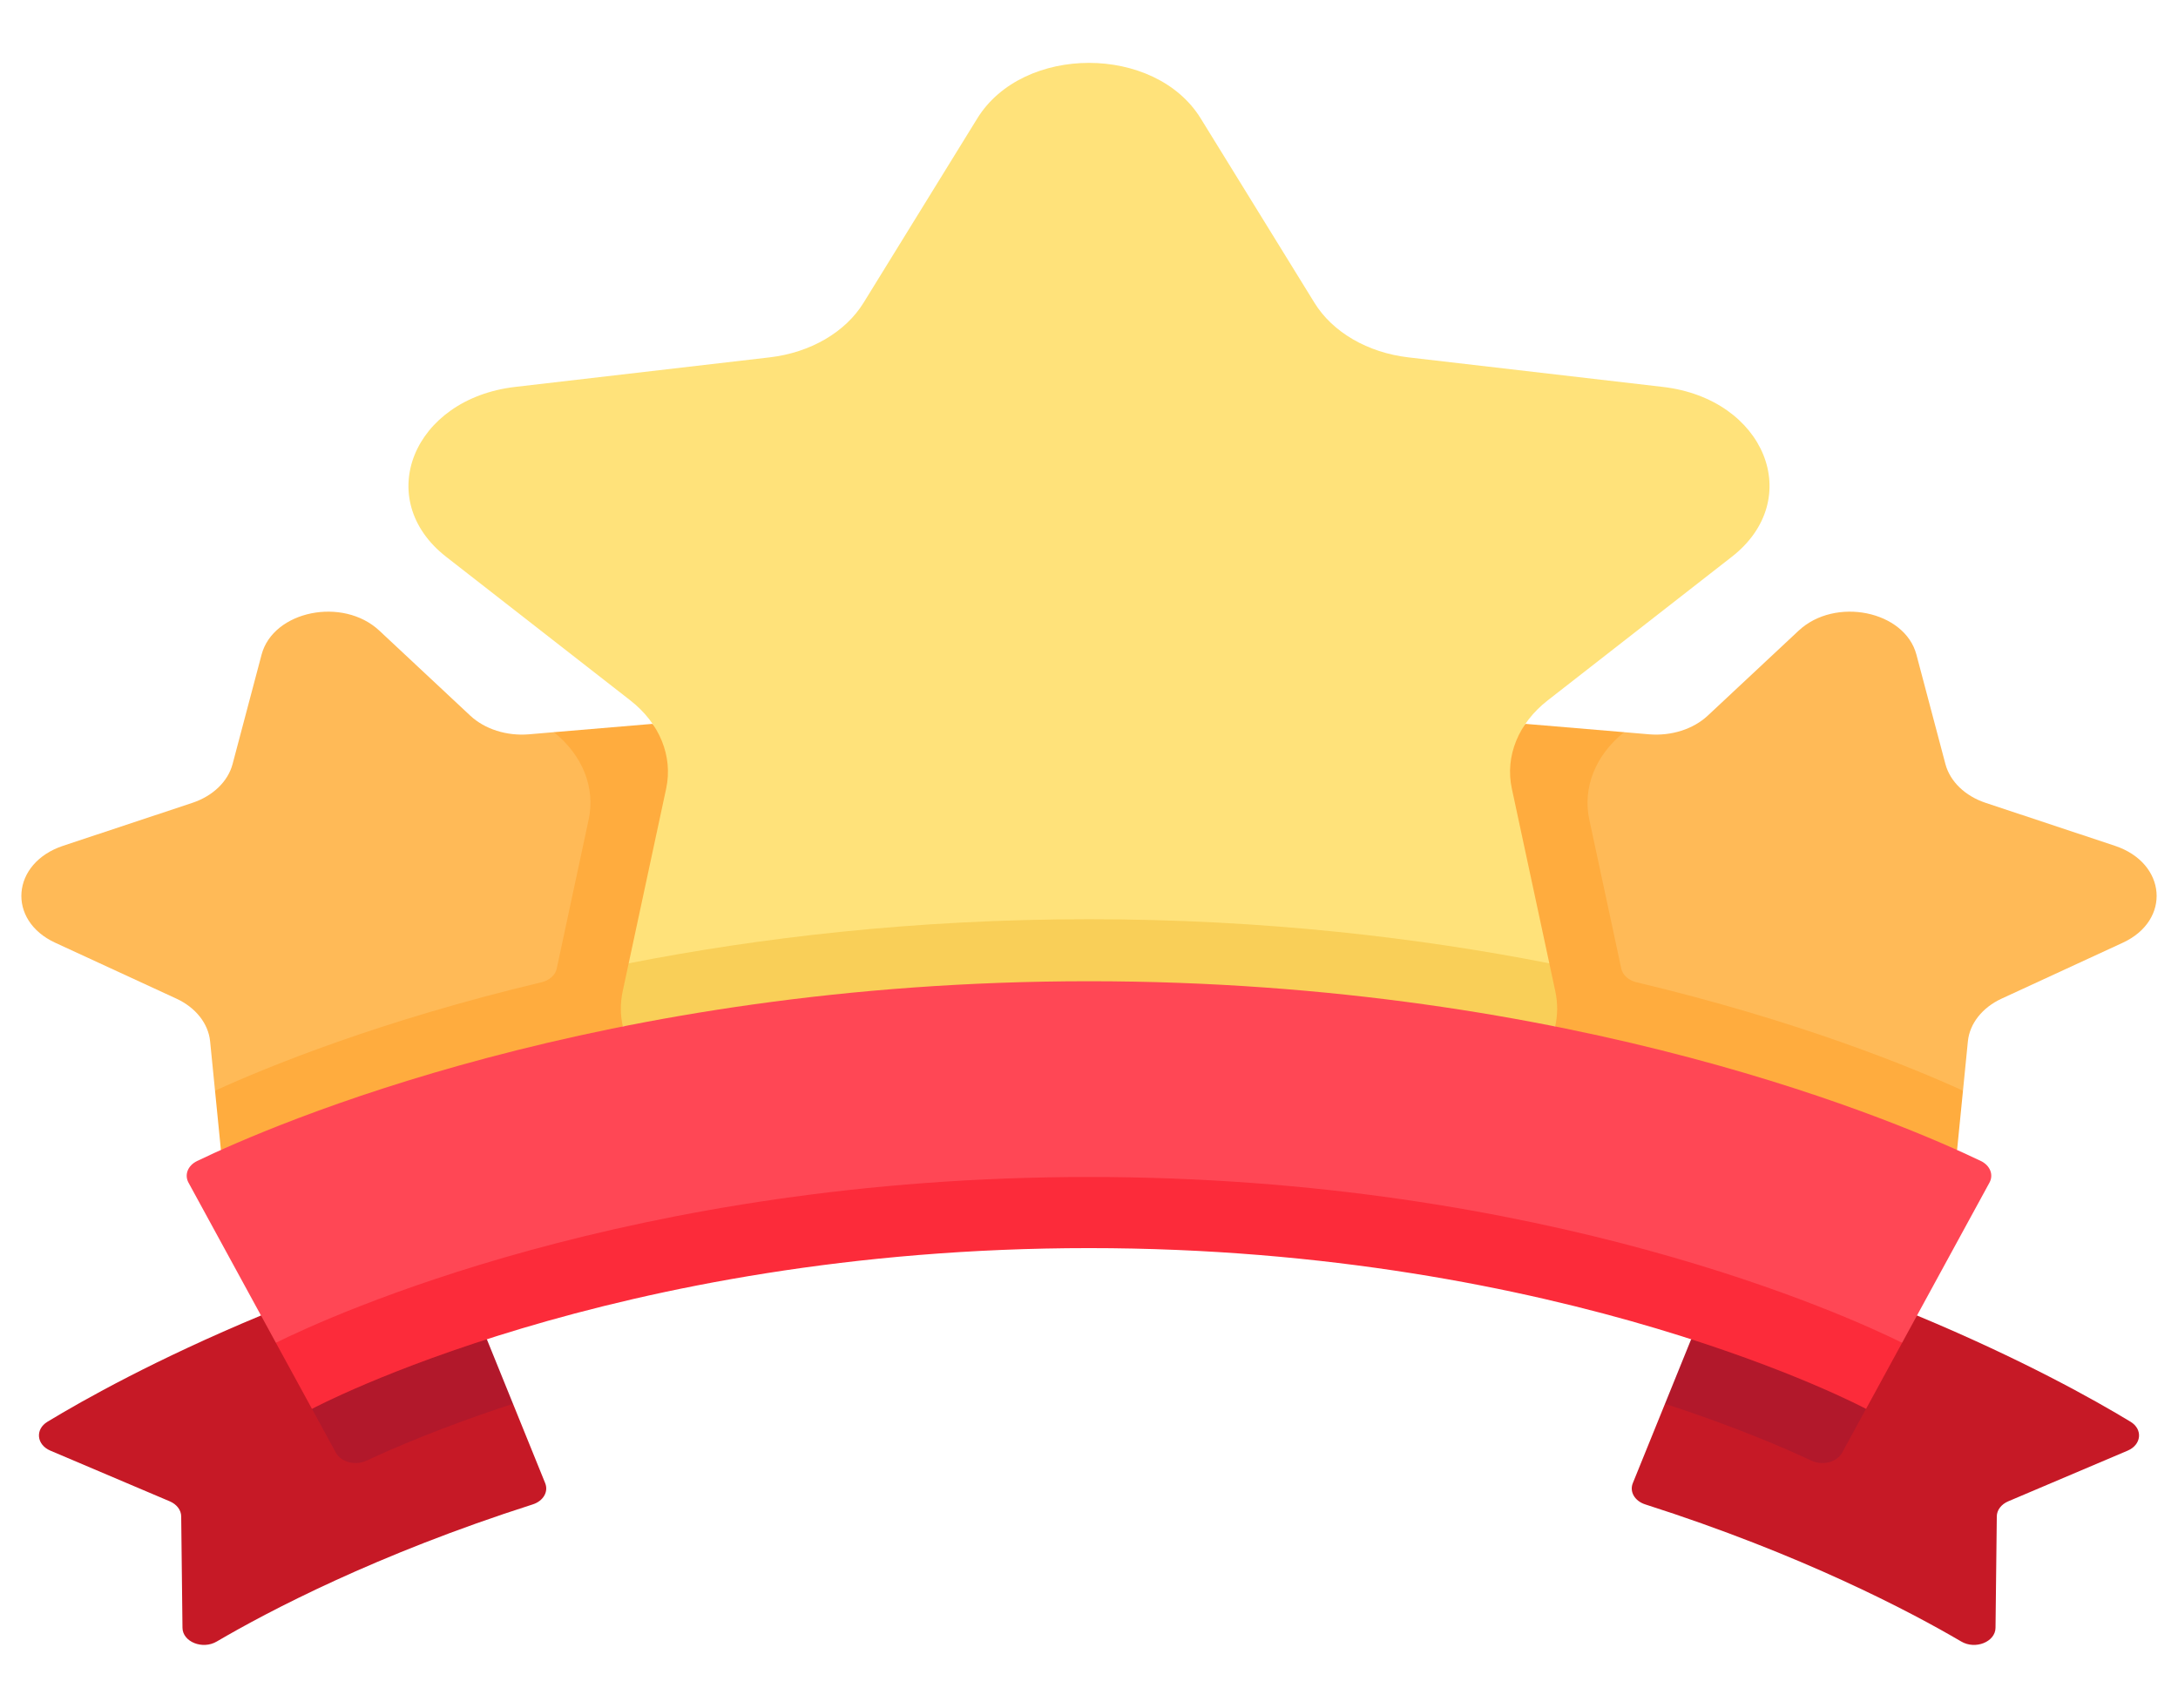 <svg width="51" height="40" viewBox="0 0 51 40" fill="none" xmlns="http://www.w3.org/2000/svg">
<g clip-path="url(#clip0_468_49545)">
<path d="M49.522 19.81L46.498 18.805C46.015 18.645 45.663 18.305 45.554 17.896L44.875 15.333C44.602 14.304 42.972 13.972 42.117 14.771L39.988 16.762C39.648 17.079 39.135 17.242 38.616 17.199L38.031 17.149L36.597 17.657L37.229 23.44L44.928 25.864L45.965 25.546L46.08 24.389C46.122 23.973 46.417 23.599 46.869 23.39L49.706 22.081C50.845 21.556 50.736 20.214 49.522 19.81Z" fill="#FFBA57"/>
<path d="M35.718 16.954L38.031 17.149C37.36 17.685 37.055 18.448 37.215 19.196L37.964 22.687C37.997 22.839 38.135 22.962 38.319 23.006C42.093 23.904 44.731 24.983 45.965 25.546L45.827 26.935L41.02 27.567L36.415 24.042L32.564 20.631L35.718 16.954Z" fill="#FFAC3E"/>
<path d="M1.478 19.81L4.502 18.805C4.985 18.645 5.337 18.305 5.446 17.896L6.125 15.333C6.398 14.304 8.028 13.972 8.883 14.771L11.012 16.762C11.352 17.079 11.865 17.242 12.384 17.199L12.969 17.149L14.402 17.657L13.771 23.44L6.072 25.864L5.035 25.546L4.92 24.389C4.878 23.973 4.583 23.599 4.131 23.39L1.294 22.081C0.155 21.556 0.264 20.214 1.478 19.81Z" fill="#FFBA57"/>
<path d="M15.281 16.954L12.969 17.149C13.64 17.685 13.945 18.448 13.784 19.196L13.036 22.687C13.004 22.839 12.865 22.962 12.681 23.006C8.907 23.904 6.269 24.983 5.035 25.546L5.173 26.935L9.98 27.567L14.585 24.042L18.436 20.631L15.281 16.954Z" fill="#FFAC3E"/>
<path d="M14.76 16.405C15.447 16.941 15.761 17.713 15.599 18.47L14.721 22.563L16.342 23.339H34.658L36.279 22.563L35.401 18.47C35.239 17.713 35.553 16.941 36.24 16.405L40.551 13.042C42.283 11.692 41.327 9.34 38.935 9.062L32.977 8.37C32.026 8.259 31.205 7.782 30.78 7.093L28.116 2.774C27.046 1.039 23.954 1.039 22.884 2.774L20.22 7.093C19.795 7.782 18.974 8.259 18.023 8.37L12.065 9.062C9.673 9.34 8.717 11.692 10.448 13.042L14.76 16.405Z" fill="#FFE27A"/>
<path d="M14.721 22.563L14.581 23.218C14.52 23.505 14.525 23.782 14.585 24.042H36.415C36.475 23.782 36.48 23.505 36.419 23.218L36.279 22.563C33.235 21.966 29.608 21.53 25.5 21.53C21.392 21.53 17.765 21.966 14.721 22.563Z" fill="#F9CF58"/>
<path d="M44.889 30.811L39.6 31.368L40.153 32.383L38.988 32.878L38.234 34.738C38.152 34.94 38.28 35.158 38.526 35.236C42.197 36.41 44.727 37.745 45.926 38.448C46.257 38.643 46.723 38.455 46.727 38.127L46.757 35.517C46.758 35.369 46.861 35.234 47.024 35.164L49.82 33.977C50.145 33.839 50.182 33.478 49.889 33.3C49.047 32.789 47.35 31.836 44.889 30.811Z" fill="#C61926"/>
<path d="M42.419 34.212C41.812 33.927 40.644 33.42 38.988 32.878L39.6 31.368C42.233 32.216 43.688 32.994 43.695 32.998L43.135 34.025C43.014 34.246 42.68 34.334 42.419 34.212Z" fill="#B2182B"/>
<path d="M6.111 30.811C6.111 30.811 11.4 31.368 11.4 31.368L10.847 32.383L12.012 32.878L12.766 34.738C12.848 34.94 12.72 35.158 12.474 35.236C8.803 36.41 6.273 37.745 5.074 38.448C4.743 38.643 4.277 38.455 4.273 38.127L4.243 35.517C4.242 35.369 4.139 35.234 3.976 35.164L1.18 33.977C0.855 33.839 0.818 33.478 1.111 33.3C1.953 32.789 3.649 31.836 6.111 30.811Z" fill="#C61926"/>
<path d="M8.581 34.212C9.189 33.927 10.356 33.42 12.012 32.878L11.4 31.368C8.767 32.216 7.313 32.994 7.305 32.998L7.865 34.025C7.986 34.246 8.32 34.334 8.581 34.212Z" fill="#B2182B"/>
<path d="M42.717 31.623C42.717 31.623 36.672 28.53 25.5 28.53C14.328 28.53 8.245 31.77 8.245 31.77L6.46 31.45L4.414 27.7C4.313 27.514 4.399 27.298 4.615 27.193C6.359 26.354 14.071 22.982 25.5 22.982C36.929 22.982 44.641 26.354 46.384 27.193C46.601 27.298 46.687 27.514 46.585 27.7L44.54 31.45L42.717 31.623Z" fill="#FF4755"/>
<path d="M25.5 27.567C14.789 27.567 7.686 30.842 6.46 31.45L7.305 32.998C7.305 32.998 14.328 29.233 25.5 29.233C36.672 29.233 43.696 32.998 43.696 32.998L44.54 31.45C43.314 30.842 36.212 27.567 25.5 27.567Z" fill="#FC2B3A"/>
</g>
<defs>
<clipPath id="clip0_468_49545">
<rect width="50" height="40" fill="white" transform="translate(0.5)"/>
</clipPath>
</defs>
</svg>
